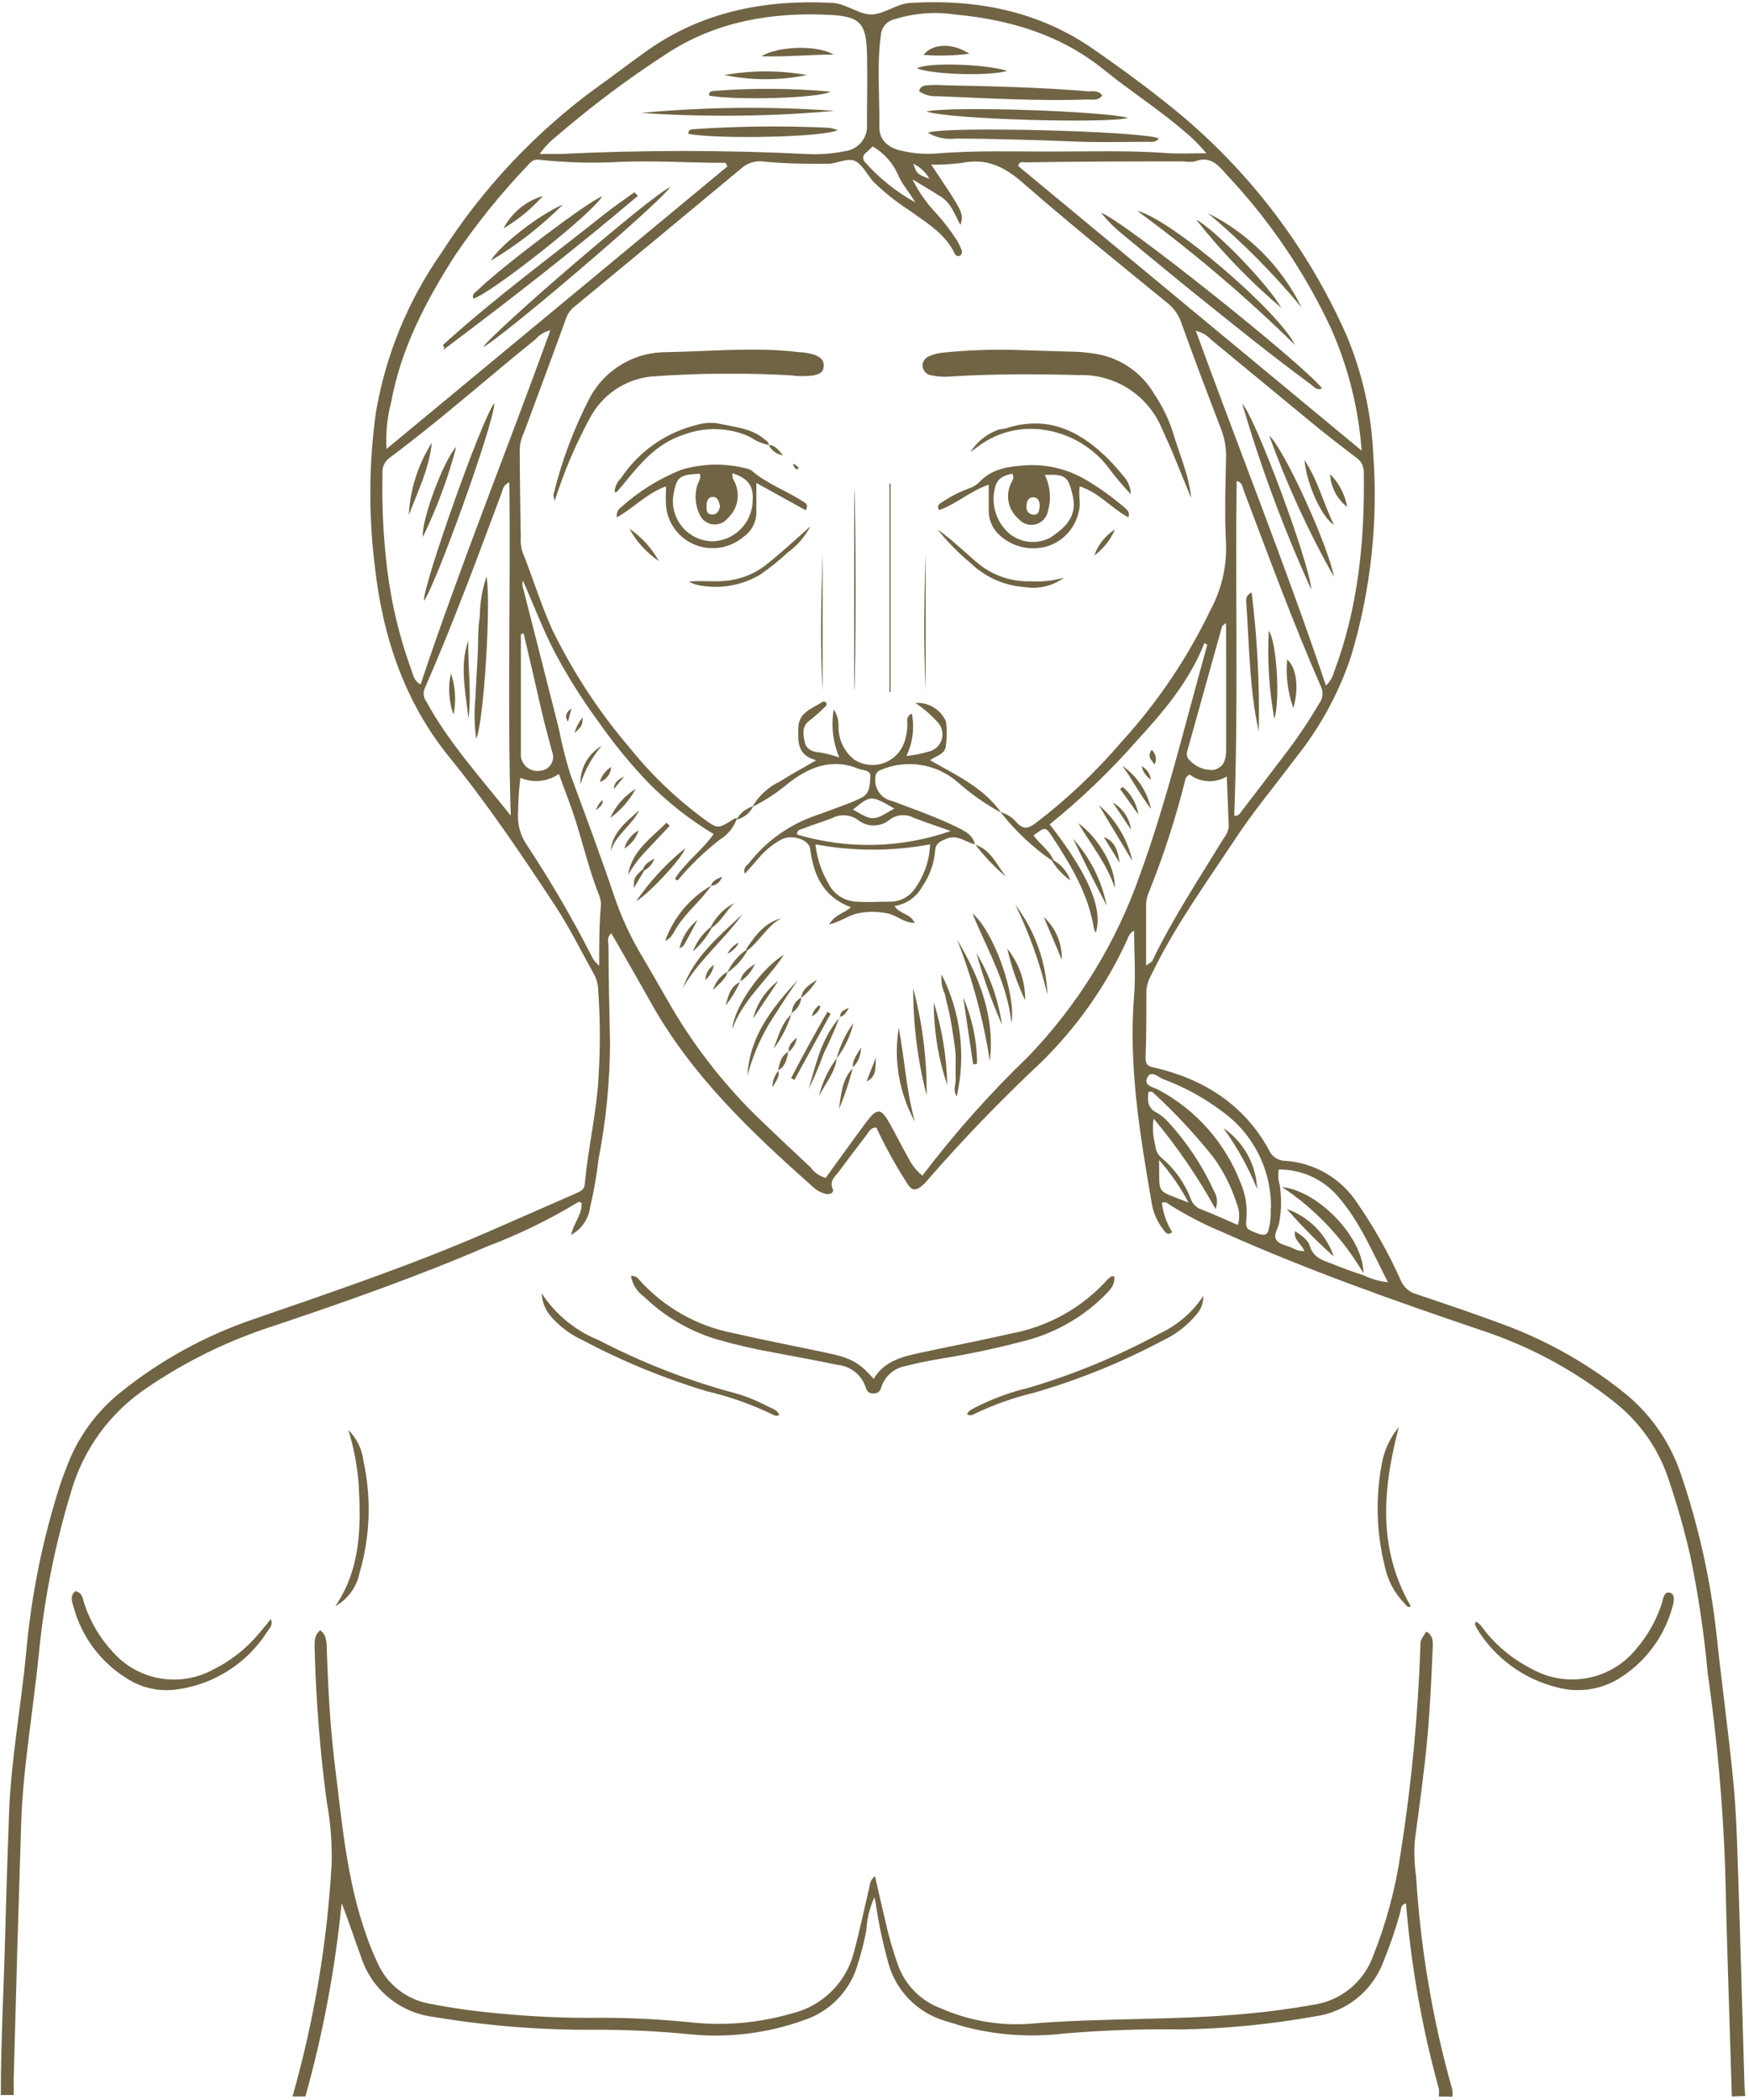 <svg width="339" height="407" viewBox="0 0 339 407" fill="none" xmlns="http://www.w3.org/2000/svg">
<path d="M335.68 406.24C335.24 391.5 334.7 376.76 334.38 362.02C333.922 349.376 332.794 336.764 331 324.24C330.3 316.54 329.158 308.888 327.58 301.32C326.372 296.092 324.89 290.932 323.14 285.86C321.136 280.282 317.6 275.382 312.94 271.72C305.18 265.536 296.374 260.796 286.94 257.72C270.12 252.02 253.4 246.1 237.18 238.86C233.532 237.354 230.02 235.542 226.68 233.44C226.3 233.18 225.92 232.74 225.2 233.1C225.444 235.11 226.126 237.042 227.2 238.76C226.28 239.5 225.84 238.76 225.44 238.2C224.224 236.646 223.444 234.796 223.18 232.84C220.9 219.62 218.72 206.4 219.82 192.84C220.14 188.84 219.82 184.64 219.82 180.36C218.82 180.82 218.68 181.68 218.36 182.36C214.276 191.206 208.602 199.224 201.62 206.02C193.904 213.254 186.56 220.878 179.62 228.86C179.434 229.11 179.218 229.338 178.98 229.54C177.42 230.92 176.72 230.84 175.62 228.98C173.468 225.618 171.544 222.118 169.86 218.5C168.74 218.5 168.52 219.2 168.1 219.74C166.28 222.12 164.46 224.5 162.68 226.92C161.94 227.94 160.68 228.76 161.42 230.42C161.72 231.08 160.88 231.48 160.22 231.38C159.194 231.17 158.25 230.67 157.5 229.94C145.5 219.28 133.98 208.34 126.1 194.18C123.64 189.78 121.1 185.4 118.5 180.86C117.56 181.58 117.92 182.58 117.94 183.38C117.94 189.56 118.12 195.76 118.24 201.94C118.216 209.574 117.466 217.188 116 224.68C115.638 227.85 115.084 230.996 114.34 234.1C114.184 235.188 113.772 236.224 113.14 237.124C112.506 238.024 111.672 238.764 110.7 239.28C111.2 236.9 112.94 235.28 112.7 233.04C112.5 233.04 112.24 232.84 112.14 232.9C106.556 236.292 100.67 239.164 94.56 241.48C80.92 247.36 66.92 252.28 52.84 257C44.152 259.802 35.914 263.844 28.38 269C21.284 273.778 16.104 280.912 13.76 289.14C10.756 299.008 8.706 309.14 7.64 319.4C6.92 326.78 5.84 334.12 5.02 341.4C4.6 345.18 4.26 349 4.12 352.8C3.586 369.4 3.1 385.994 2.66 402.58C2.66 403.72 2.66 404.84 2.66 405.98H0.16C0.16 395.46 0.76 384.96 1.02 374.44C1.22 366.7 1.48 358.98 1.76 351.24C2.16 340.82 4.1 330.54 5.08 320.18C5.972 310.112 7.89 300.16 10.8 290.48C11.4 288.48 12.02 286.48 12.8 284.6C14.908 278.722 18.622 273.554 23.52 269.68C31.234 263.498 39.974 258.718 49.34 255.56C64.44 250.34 79.6 245.22 94.26 238.86L111.66 231.24C112.52 230.86 113.26 230.58 113.36 229.36C113.98 222.28 115.72 215.36 116.04 208.2C116.366 202.744 116.334 197.272 115.94 191.82C115.932 190.892 115.72 189.978 115.32 189.14C112.76 184.54 110.44 179.82 107.54 175.4C101.1 165.64 94.6 155.96 87.2 146.86C78.28 135.9 74.1 123.14 72.6 109.32C71.43 99.583 71.51 89.736 72.84 80.02C74.724 68.873 79.062 58.284 85.54 49.02C93.588 36.422 103.934 25.451 116.04 16.68C119.18 14.46 122.2 12.1 125.34 9.88C136.16 2.2 148.36 -0.12 161.34 0.56C164.1 0.72 166.5 2.86 168.96 2.8C171.42 2.74 173.64 0.8 176.28 0.58C189.2 -0.22 201.34 2.1 212.1 9.64C216.62 12.78 221.08 16 225.36 19.42C240.838 31.42 253.086 47.084 261 65C264.04 72.254 265.786 79.984 266.16 87.84C267.15 101.14 265.686 114.509 261.84 127.28C259.432 134.449 255.768 141.133 251.02 147.02C247.02 152.38 242.66 157.56 239.02 163.18C233.48 171.54 227.6 179.68 223.24 188.74C222.66 189.708 222.306 190.796 222.2 191.92C222.2 196.26 222.2 200.6 222.04 204.92C222.04 206.26 222.44 206.66 223.9 206.92C233.4 209.16 241.1 214.06 245.9 222.74C246.152 223.392 246.598 223.952 247.176 224.346C247.756 224.74 248.44 224.946 249.14 224.94C251.958 225.136 254.69 225.986 257.12 227.422C259.55 228.86 261.612 230.846 263.14 233.22C266.37 237.9 269.162 242.868 271.48 248.06C271.748 248.714 272.16 249.298 272.686 249.77C273.214 250.242 273.84 250.586 274.52 250.78C279.94 252.6 285.34 254.42 290.7 256.4C299.208 259.464 307.17 263.874 314.28 269.46C319.64 273.6 323.65 279.238 325.8 285.66C329.234 295.722 331.548 306.13 332.7 316.7C333.7 326.22 335.04 335.72 335.96 345.26C336.52 351.02 336.68 356.8 336.88 362.56C337.34 376.38 337.7 390.2 338.12 404C338.12 404.72 338.24 405.44 338.28 406.16L335.68 406.24ZM203.92 166.78C200.126 164.17 196.752 160.992 193.92 157.36C195.22 157.736 196.372 158.504 197.22 159.56C198.46 160.76 199.34 160.52 200.66 159.56C206.756 154.918 212.34 149.642 217.32 143.82C224.302 136.186 230.124 127.567 234.6 118.24C236.724 114.337 237.772 109.941 237.64 105.5C237.36 99.94 237.5 94.36 237.64 88.8C237.7 86.853 237.366 84.915 236.66 83.1C234.02 76.26 231.44 69.42 228.96 62.52C228.474 61.07 227.586 59.787 226.4 58.82C216.94 51.08 207.4 43.42 198.2 35.38C194.66 32.3 191.2 30.6 186.48 31.56C184.492 31.825 182.486 31.939 180.48 31.9C186.8 41.3 186.8 41.3 186.16 43.62C185.02 41.5 184.32 39.38 182.46 38.18C180.6 36.98 178.74 35.9 176.86 34.76C178.028 37.127 179.544 39.305 181.36 41.22C182.84 42.828 184.178 44.561 185.36 46.4C185.756 47.033 186.092 47.703 186.36 48.4C186.452 48.59 186.474 48.806 186.424 49.011C186.372 49.215 186.25 49.396 186.08 49.52C185.992 49.574 185.892 49.607 185.79 49.617C185.686 49.628 185.582 49.615 185.486 49.581C185.388 49.547 185.298 49.491 185.226 49.418C185.152 49.345 185.096 49.257 185.06 49.16C183.16 45.16 179.34 43 175.92 40.54C173.578 39.007 171.388 37.252 169.38 35.3C168.18 34.02 167.38 32.2 165.92 31.3C164.46 30.4 162.34 31.72 160.48 31.74C156.32 31.74 152.16 31.74 148.02 31.3C147.252 31.197 146.47 31.259 145.73 31.483C144.988 31.708 144.302 32.089 143.72 32.6C132.974 41.547 122.206 50.467 111.42 59.36C110.682 59.912 110.114 60.66 109.78 61.52C107.08 68.98 104.3 76.42 101.54 83.86C101.092 84.789 100.822 85.792 100.74 86.82C100.74 92.6 100.86 98.36 100.94 104.12C100.878 105.05 100.98 105.984 101.24 106.88C103.24 111.86 104.78 116.98 106.98 121.88C110.952 130.07 115.944 137.724 121.84 144.66C125.978 149.844 130.764 154.476 136.08 158.44C139.14 160.7 139.14 160.7 142.28 158.66C142.468 158.59 142.662 158.542 142.86 158.52C142.264 160.296 141.05 161.8 139.44 162.76C136.516 165.054 133.836 167.64 131.44 170.48C131.28 170.68 131.06 170.6 130.86 170.22C132.86 167.06 136.06 164.84 138.32 161.62C133.776 158.888 129.586 155.61 125.84 151.86C122.25 148.124 118.96 144.112 116 139.86C112.874 135.616 110.06 131.151 107.58 126.5C105.2 121.96 103.44 117.16 101.34 112.5C101.22 112.918 101.22 113.362 101.34 113.78C103.64 122.86 105.98 131.94 108.28 141.04C108.864 144.036 109.606 147 110.5 149.92C113.46 157.92 116.38 165.76 119.1 173.78C120.458 177.786 122.242 181.634 124.42 185.26C126.06 188.02 127.64 190.8 129.24 193.58C133.93 201.908 139.768 209.536 146.58 216.24C150.086 219.614 153.606 222.946 157.14 226.24C157.846 227.222 158.87 227.93 160.04 228.24C162.68 224.6 165.32 220.92 168.04 217.26C170.04 214.68 170.78 214.74 172.4 217.62C173.62 219.78 174.72 222.02 175.94 224.16C176.606 225.574 177.576 226.824 178.78 227.82C185.002 219.612 191.858 211.902 199.28 204.76C208.992 194.674 216.402 182.604 221 169.38C225 158.4 227.96 147.18 231 135.92C231.98 132.26 233 128.6 234 124.94L233.44 124.62C230.54 131.98 225.6 137.82 220.36 143.52C215.198 149.396 209.544 154.822 203.46 159.74C210.98 169.4 213.86 176.22 212.38 180.78C212.236 180.496 212.116 180.202 212.02 179.9C210.96 173.2 207.5 167.56 203.88 162.02C202.66 160.16 202.54 160.24 200.32 161.88C201.48 163.54 203.32 164.7 204.16 166.62L203.92 166.78ZM263.92 87.32C263.316 79.092 261.286 71.032 257.92 63.5C252.816 52.623 246.018 42.626 237.78 33.88C236.04 31.88 234.54 30.16 231.58 31.28C230.866 31.401 230.136 31.401 229.42 31.28C219.22 31.28 209.04 31.28 198.86 31.46C198.3 31.46 197.56 31.16 197.34 32.16L263.92 87.32ZM141 32.24L140.64 31.56C133.88 31.56 127.16 31.1 120.4 31.36C115.112 31.657 109.808 31.523 104.54 30.96C103.32 30.8 102.82 31.44 102.22 32.12C97.08 37.501 92.398 43.301 88.22 49.46C82.58 58.28 77.74 67.46 75.82 77.92C75.044 80.88 74.74 83.945 74.92 87L141 32.24ZM104.6 29.84C106.28 29.84 107.42 29.84 108.6 29.84C124.506 29.067 140.406 29.067 156.3 29.84C158.794 29.981 161.294 29.8 163.74 29.3C165.002 29.159 166.158 28.529 166.962 27.546C167.766 26.563 168.152 25.305 168.04 24.04C168.04 19.5 168.16 14.96 168.04 10.42C167.9 4.56 166.8 3.18 160.78 2.88C149.64 2.32 138.9 4.14 129.44 10.26C121.946 15.094 114.796 20.44 108.04 26.26C106.728 27.282 105.568 28.488 104.6 29.84ZM233.82 29.7C232.542 28.138 231.108 26.71 229.54 25.44C224.6 21.16 219.06 17.66 214 13.54C205.54 6.68 195.62 3.78 185 2.8C181.078 2.227 177.076 2.556 173.3 3.76C172.608 3.925 171.986 4.306 171.524 4.85C171.064 5.393 170.79 6.069 170.74 6.78C169.92 12.78 170.52 18.78 170.44 24.66C170.44 27.14 172.12 28.66 174.78 29.22C176.908 29.718 179.098 29.9 181.28 29.76C189.16 29.1 197.06 29.4 204.94 29.36C212 29.36 219.06 29.14 226.12 29.66C228.56 29.84 231 29.7 233.82 29.7ZM106.68 64C105.552 64.264 104.536 64.88 103.78 65.76C94.34 73.36 85.32 81.42 75.58 88.66C75.082 89.007 74.684 89.481 74.432 90.034C74.178 90.586 74.078 91.196 74.14 91.8C74.004 97.363 74.238 102.928 74.84 108.46C75.58 115.741 77.22 122.902 79.72 129.78C80.08 130.76 80.22 131.96 81.52 132.64C89.24 109.5 98.36 87 106.68 64ZM257 132.84C257.746 132.157 258.28 131.276 258.54 130.3C263.28 117.76 264.54 104.7 264.34 91.44C264.34 90.879 264.198 90.326 263.93 89.834C263.66 89.341 263.272 88.924 262.8 88.62C259.9 86.44 257.06 84.22 254.26 81.92C247.78 76.6 241.34 71.24 234.86 65.92C234.038 65.019 232.966 64.385 231.78 64.1C240.18 87.16 249.18 109.6 257 132.84ZM239.7 93.22C239.38 114.9 240.06 136.5 239.22 158.06C239.466 158.108 239.722 158.072 239.946 157.96C240.17 157.848 240.35 157.666 240.46 157.44C243.28 153.76 246.12 150.06 248.92 146.36C251.374 143.17 253.624 139.831 255.66 136.36C256.008 135.924 256.232 135.402 256.308 134.85C256.386 134.298 256.314 133.735 256.1 133.22C250.6 120.66 245.9 107.78 241.04 94.98C240.8 94.34 240.86 93.48 239.68 93.22H239.7ZM99 158.06C98.32 136.52 99 115.06 98.72 93.46C98.374 93.595 98.07 93.817 97.836 94.105C97.6 94.392 97.444 94.734 97.38 95.1C92.58 107.94 87.84 120.8 82.34 133.36C82.152 133.772 82.08 134.228 82.128 134.678C82.178 135.129 82.348 135.558 82.62 135.92C87 143.96 93.24 150.78 99 158.06ZM116.14 187.1C116.14 182.86 116.14 179.26 116.46 175.68C116.52 174.966 116.418 174.248 116.16 173.58C114.28 168.88 113.12 163.98 111.62 159.18C110.66 156.14 109.48 153.18 108.32 149.98C107.242 150.726 105.99 151.184 104.686 151.314C103.38 151.442 102.064 151.238 100.86 150.72C100.592 152.936 100.446 155.166 100.42 157.4C100.24 159.662 100.848 161.916 102.14 163.78C106.848 170.908 111.142 178.3 115 185.92C115.326 186.342 115.688 186.738 116.08 187.1H116.14ZM222.14 187.1C223 186.48 223.24 186.4 223.32 186.24C227.32 177.94 232.42 170.24 237.2 162.42C237.73 161.774 238.062 160.99 238.16 160.16C238.06 157.02 237.92 153.88 237.78 150.46C236.684 151.124 235.414 151.444 234.136 151.38C232.856 151.314 231.624 150.87 230.6 150.1C230.358 150.192 230.148 150.35 229.988 150.554C229.83 150.758 229.73 151.002 229.7 151.26C227.87 158.57 225.544 165.746 222.74 172.74C222.398 173.49 222.196 174.296 222.14 175.12V187.1ZM251 238.58C252.3 239.4 253.54 240.3 253.86 241.4C254.58 243.84 256.58 244.26 258.44 245C260.3 245.74 262.28 246.5 264.26 247.1C265.756 247.828 267.366 248.296 269.02 248.48C266.02 242.62 263.58 236.8 259.46 232C258.042 230.304 256.268 228.942 254.262 228.012C252.256 227.082 250.07 226.606 247.86 226.62C247.68 227.606 247.742 228.622 248.04 229.58C248.416 232.022 248.384 234.51 247.94 236.94C247.76 238.04 246.8 239.16 247.32 240.16C247.84 241.16 249.42 241.32 250.52 241.84C251.208 242.252 251.998 242.46 252.8 242.44C252.36 241.04 250.72 240.44 251 238.58ZM246.34 234.12C246.396 230.472 245.57 226.862 243.928 223.604C242.288 220.344 239.884 217.528 236.92 215.4C233.444 212.76 229.596 210.65 225.5 209.14C224.58 208.78 223.1 207.24 222.36 208.84C221.62 210.44 223.62 210.66 224.62 211.22C231.886 215.128 237.506 221.516 240.46 229.22C241.324 231.218 241.722 233.386 241.62 235.56C241.4 238.16 241.42 238.12 243.72 239C244.9 239.48 245.72 239.44 245.96 237.98C246.262 236.718 246.37 235.416 246.28 234.12H246.34ZM239.94 237.36C240.344 235.944 240.244 234.432 239.66 233.08C238.646 229.93 237.14 226.96 235.2 224.28C231.66 219.834 227.782 215.668 223.6 211.82C223.482 211.67 223.31 211.57 223.122 211.54C222.932 211.51 222.74 211.554 222.58 211.66C222.44 213.2 222.32 214.72 224.28 215.66C225.09 216.12 225.814 216.714 226.42 217.42C230.07 221.37 233.062 225.88 235.28 230.78C235.614 231.294 235.818 231.88 235.874 232.49C235.93 233.1 235.836 233.714 235.6 234.28C232.174 228.066 228.156 222.2 223.6 216.76C223.354 218.478 223.462 220.226 223.92 221.9C223.932 222.342 224.036 222.778 224.22 223.18C224.406 223.582 224.672 223.942 225 224.24C227.576 226.372 229.564 229.126 230.78 232.24C230.92 232.674 231.146 233.074 231.446 233.418C231.744 233.762 232.11 234.04 232.52 234.24C235 235.16 237.26 236.24 239.88 237.36H239.94ZM237.64 120.72C237.02 121.2 236.9 121.26 236.88 121.34C234.64 129.34 232.406 137.34 230.18 145.34C229.986 145.82 229.986 146.358 230.18 146.84C230.764 147.624 231.534 148.252 232.422 148.664C233.308 149.076 234.284 149.26 235.26 149.2C237 148.7 237.66 147.62 237.66 145.2C237.66 139.2 237.66 133.06 237.66 126.98L237.64 120.72ZM101.54 122.72L100.96 122.9V146.58C101.014 147.012 101.154 147.43 101.374 147.806C101.592 148.182 101.886 148.51 102.236 148.77C102.584 149.03 102.984 149.216 103.408 149.318C103.83 149.42 104.27 149.434 104.7 149.36C105.128 149.334 105.542 149.204 105.91 148.984C106.278 148.764 106.586 148.458 106.812 148.094C107.038 147.73 107.172 147.318 107.204 146.89C107.238 146.462 107.168 146.034 107 145.64C106.34 143.06 105.6 140.48 105 137.88C103.84 132.82 102.68 127.76 101.48 122.68L101.54 122.72ZM169.16 28.38C168.74 28.76 168.32 29.22 167.84 29.6C167.36 29.98 167.02 30.7 167.64 31.4C170.418 34.536 173.712 37.174 177.38 39.2C176.38 37.38 174.92 35.86 174.14 34.04C173.122 31.643 171.354 29.643 169.1 28.34L169.16 28.38ZM230.38 233.06C228.804 230.086 226.884 227.308 224.66 224.78C224.8 231.78 223.84 230.4 230.32 233.02L230.38 233.06ZM177 31.72C177.72 33.72 177.72 33.72 180.16 34.66C179.436 33.377 178.332 32.349 177 31.72Z" fill="#706444"/>
<path d="M278.88 406.241C278.94 405.737 278.94 405.225 278.88 404.721C275.634 392.995 273.506 380.987 272.52 368.861C271.5 369.041 271.6 369.881 271.42 370.521C270.51 373.803 269.408 377.029 268.12 380.181C267.074 382.961 265.298 385.407 262.978 387.261C260.658 389.115 257.882 390.311 254.94 390.721C246.448 392.247 237.848 393.095 229.22 393.261C221.532 393.137 213.842 393.405 206.18 394.061C200.392 394.749 194.532 394.457 188.84 393.201C186.84 392.781 185.04 392.161 183.16 391.601C180.516 390.817 178.116 389.369 176.19 387.395C174.264 385.419 172.878 382.985 172.16 380.321C171.14 376.647 170.344 372.913 169.78 369.141C169.78 368.741 169.62 368.341 169.48 367.641C168.562 369.665 168.034 371.843 167.92 374.061C167.452 376.491 166.83 378.889 166.06 381.241C165.282 383.609 163.962 385.763 162.206 387.529C160.448 389.297 158.304 390.629 155.94 391.421C148.964 393.957 141.512 394.919 134.12 394.241C127.814 393.605 121.478 393.297 115.14 393.321C104.742 393.395 94.356 392.565 84.1 390.841C80.89 390.459 77.854 389.167 75.356 387.115C72.856 385.063 70.998 382.337 70 379.261C68.72 375.801 67.6 372.281 66.22 368.781C64.974 381.447 62.626 393.983 59.2 406.241H56.7C60.878 391.553 63.42 376.447 64.28 361.201C64.388 357.179 64.072 353.157 63.34 349.201C62.04 339.483 61.26 329.703 61 319.901C61 318.501 60.74 317.021 62.06 315.901C63.42 316.921 63.3 318.441 63.34 319.901C63.62 327.121 63.96 334.341 64.84 341.501C66.26 352.861 67.16 364.301 71.06 375.201C71.64 376.861 72.3 378.481 73.06 380.101C73.944 382.219 75.346 384.077 77.14 385.507C78.934 386.937 81.06 387.891 83.32 388.281C87.604 389.123 91.93 389.737 96.28 390.121C103.006 390.795 109.762 391.087 116.52 391.001C122.24 391.001 127.96 391.301 133.66 391.861C140.286 392.615 146.996 392.045 153.4 390.181C156.334 389.495 159.02 388.009 161.162 385.893C163.304 383.775 164.82 381.105 165.54 378.181C166.66 374.001 167.54 369.781 168.54 365.561C168.558 365.171 168.664 364.789 168.846 364.443C169.03 364.097 169.288 363.795 169.6 363.561C170.26 366.521 170.92 369.401 171.6 372.261C172.222 375.081 173.018 377.859 173.98 380.581C174.654 382.549 175.758 384.341 177.21 385.829C178.664 387.317 180.43 388.461 182.38 389.181C187.644 391.495 193.38 392.529 199.12 392.201C213.32 390.961 227.6 391.561 241.8 390.201C246.04 389.821 250.26 389.241 254.46 388.501C257.094 388.135 259.578 387.055 261.642 385.377C263.704 383.699 265.268 381.487 266.16 378.981C268.726 372.549 270.518 365.835 271.5 358.981C273.566 345.837 274.836 332.579 275.3 319.281C275.3 317.901 275.3 317.901 276.44 316.161C277.92 316.961 277.74 318.361 277.68 319.641C277.38 326.861 277.02 334.061 276.2 341.241C275.62 346.461 274.88 351.681 274.2 356.901C274.064 359.165 274.158 361.437 274.48 363.681C275.32 377.383 277.6 390.957 281.28 404.181C281.552 404.853 281.628 405.587 281.5 406.301L278.88 406.241Z" fill="#706444"/>
<path d="M122.3 247.26C122.594 247.216 122.896 247.258 123.168 247.378C123.44 247.498 123.674 247.694 123.84 247.94C128.646 253.328 135.09 256.982 142.18 258.34C148.18 259.72 154.18 260.86 160.18 262.14C165 263.16 166.5 263.98 169.34 267.2C171.34 263.76 174.92 262.88 178.46 262.12C184.34 260.86 190.26 259.72 196.12 258.38C203.316 257.02 209.862 253.322 214.74 247.86C214.954 247.648 215.196 247.466 215.46 247.32C215.46 247.32 215.68 247.32 215.96 247.32C216.2 249.1 214.94 250.16 213.96 251.18C209.946 255.116 205.02 257.996 199.62 259.56C193.908 261.106 188.122 262.356 182.28 263.3C180.04 263.7 177.78 264.1 175.58 264.7C174.504 264.876 173.496 265.34 172.664 266.044C171.834 266.75 171.21 267.668 170.86 268.7C170.66 269.4 170.36 270 169.4 270.02C169.044 270.072 168.68 269.986 168.386 269.778C168.09 269.568 167.888 269.254 167.82 268.9C167.438 267.702 166.71 266.642 165.728 265.856C164.746 265.068 163.554 264.59 162.3 264.48C158.04 263.58 153.76 262.82 149.48 262C145.906 261.362 142.366 260.536 138.88 259.52C133.628 257.94 128.828 255.128 124.88 251.32C124.202 250.848 123.626 250.246 123.184 249.548C122.74 248.852 122.44 248.074 122.3 247.26Z" fill="#706444"/>
<path d="M286.08 314.24C287.04 314.7 287.46 315.64 288.08 316.38C290.53 319.334 293.568 321.744 297 323.46C300.3 325.278 304.134 325.874 307.83 325.142C311.524 324.41 314.842 322.398 317.2 319.46C319.348 316.944 320.992 314.038 322.04 310.9C322.34 309.98 322.48 308.34 323.64 308.62C324.8 308.9 324.42 310.62 324.12 311.52C322.592 317.052 319.092 321.832 314.28 324.96C312.458 326.17 310.398 326.974 308.238 327.32C306.078 327.664 303.868 327.542 301.76 326.96C298.54 326.164 295.508 324.74 292.838 322.77C290.168 320.8 287.912 318.322 286.2 315.48C286.052 315.218 285.944 314.934 285.88 314.64C285.88 314.64 285.98 314.42 286.08 314.24Z" fill="#706444"/>
<path d="M14.6 308.34C16.08 308.62 16.04 309.94 16.4 310.94C17.554 314.37 19.43 317.514 21.9 320.16C24.268 322.818 27.462 324.6 30.966 325.222C34.472 325.842 38.084 325.264 41.22 323.58C44.668 321.88 47.726 319.484 50.2 316.54L52.52 313.74C52.656 314.078 52.686 314.45 52.608 314.808C52.53 315.164 52.346 315.49 52.08 315.74C50.108 318.982 47.416 321.728 44.21 323.76C41.004 325.792 37.374 327.058 33.6 327.46C30.366 327.756 27.126 326.938 24.42 325.14C19.466 322.03 15.856 317.178 14.3 311.54C14 310.46 13.46 309.3 14.6 308.34Z" fill="#706444"/>
<path d="M105 250.62C107.658 254.698 111.504 257.862 116.02 259.68C124.108 263.89 132.614 267.24 141.4 269.68C143.918 270.298 146.35 271.226 148.64 272.44C149.52 272.9 150.64 273.14 151.04 274.16C150.62 274.52 150.22 274.32 149.86 274.16C145.764 272.166 141.456 270.636 137.02 269.6C128.68 267.1 120.608 263.784 112.92 259.7C110.638 258.646 108.594 257.136 106.92 255.26C105.754 253.988 105.074 252.344 105 250.62Z" fill="#706444"/>
<path d="M233.22 251.14C233.244 251.826 233.13 252.508 232.882 253.148C232.634 253.788 232.26 254.37 231.78 254.86C230.04 256.93 227.87 258.596 225.42 259.74C217.466 263.974 209.094 267.374 200.44 269.88C196.408 270.842 192.492 272.238 188.76 274.04C188.562 274.176 188.33 274.248 188.09 274.248C187.85 274.248 187.616 274.176 187.42 274.04C187.84 273.2 188.7 272.92 189.42 272.54C192.572 270.97 195.894 269.762 199.32 268.94C208.156 266.322 216.696 262.79 224.8 258.4C228.22 256.798 231.132 254.286 233.22 251.14Z" fill="#706444"/>
<path d="M271.12 276.54C268 288.54 266.98 299.98 273.42 311.22C272.94 311.76 272.5 310.98 272.2 310.68C270.25 308.674 268.922 306.146 268.38 303.4C266.818 297.096 266.6 290.534 267.74 284.14C268.152 281.346 269.322 278.718 271.12 276.54Z" fill="#706444"/>
<path d="M65 311.24C69.96 303.94 69.98 295.82 69.52 287.62C69.25 284.05 68.58 280.52 67.52 277.1C69.152 278.706 70.182 280.824 70.44 283.1C72.022 290.288 71.76 297.76 69.68 304.82C69.41 306.166 68.852 307.436 68.044 308.544C67.236 309.652 66.198 310.572 65 311.24Z" fill="#706444"/>
<path d="M194.06 157.48C190.988 155.82 188.122 153.806 185.52 151.48C183.498 149.744 181.028 148.614 178.392 148.218C175.756 147.82 173.064 148.176 170.62 149.24C170.34 149.338 170.096 149.522 169.928 149.766C169.758 150.01 169.672 150.302 169.68 150.6C169.526 151.642 169.78 152.702 170.386 153.562C170.992 154.422 171.908 155.016 172.94 155.22C177.1 156.8 181.3 158.24 185.3 160.2C186.88 160.98 188.52 161.66 188.96 163.62C187.12 163.2 185.58 161.62 183.4 162.54C182.22 163.06 181.28 163.38 181.24 165.02C181.006 167.488 180.13 169.854 178.7 171.88C178.158 172.858 177.398 173.7 176.478 174.338C175.56 174.976 174.506 175.394 173.4 175.56C174.28 177.14 176.48 176.96 177.28 178.84C175.18 178.84 173.8 177.34 172.02 177C170.116 176.59 168.144 176.59 166.24 177C164.46 177.36 163.02 178.56 160.7 179.16C161.86 177.16 163.64 177 164.92 175.8C159.54 173.8 157.68 169.56 157.02 164.46C156.8 162.66 153.44 161.62 151.44 162.68C149.792 163.574 148.328 164.768 147.12 166.2C146.28 167.2 145.38 168.2 144.38 169.3C143.96 168.12 144.74 167.74 145.14 167.3C148.386 163.118 152.756 159.946 157.74 158.16C160.1 157.34 162.42 156.46 164.76 155.58C165.52 155.28 166.28 154.94 167.02 154.56C168.72 153.68 168.56 151.96 168.7 150.56C168.84 149.16 167.24 149.32 166.42 148.98C161.24 146.84 156.82 148.64 152.74 151.82C150.628 153.61 148.304 155.136 145.82 156.36C147.062 154.2 148.942 152.474 151.2 151.42C153.36 150.02 155.64 148.82 158.22 147.32C154.48 146.36 154.68 143.7 154.74 141.1C154.74 138.14 157.28 137.34 159.26 136.12C159.368 136.012 159.516 135.951 159.67 135.951C159.824 135.951 159.972 136.012 160.08 136.12C160.42 136.56 160.08 136.8 159.78 137.1C158.896 137.968 157.968 138.789 157 139.56C155.38 140.68 155.66 142.2 155.96 143.72C156.26 145.24 157.5 145.72 158.98 145.82C160.236 146.042 161.474 146.364 162.68 146.78C161.432 143.848 161.058 140.62 161.6 137.48C162.27 138.49 162.592 139.691 162.52 140.9C162.52 142.13 162.802 143.344 163.346 144.446C163.892 145.55 164.682 146.512 165.66 147.26C166.482 147.77 167.406 148.092 168.368 148.202C169.33 148.31 170.304 148.204 171.218 147.89C172.134 147.576 172.968 147.062 173.66 146.386C174.352 145.71 174.884 144.888 175.22 143.98C175.688 142.7 175.912 141.343 175.88 139.98C175.782 139.641 175.816 139.277 175.976 138.962C176.136 138.646 176.408 138.403 176.74 138.28C177.28 141.063 176.908 143.946 175.68 146.5C177.198 146.338 178.698 146.036 180.16 145.6C180.718 145.448 181.228 145.156 181.642 144.752C182.056 144.35 182.362 143.848 182.53 143.294C182.698 142.74 182.722 142.154 182.602 141.588C182.48 141.023 182.218 140.497 181.84 140.06C180.538 138.603 179.06 137.314 177.44 136.22C178.67 136.136 179.896 136.432 180.952 137.069C182.008 137.706 182.842 138.653 183.34 139.78C183.56 141.313 183.56 142.868 183.34 144.4C183.24 146.2 181.5 146.4 180.28 147.32C185.4 150.24 190.68 152.66 194.06 157.48ZM180.28 163.62C172.936 164.99 165.404 164.99 158.06 163.62C158.336 166.246 159.168 168.782 160.5 171.06C160.996 172.138 161.788 173.052 162.782 173.7C163.776 174.348 164.934 174.702 166.12 174.72C168.12 174.88 170.26 174.72 172.34 174.72C173.224 174.758 174.106 174.59 174.914 174.228C175.724 173.868 176.438 173.324 177 172.64C179.01 170.05 180.156 166.896 180.28 163.62ZM184.28 161.04C181.88 160.18 179.46 159.38 177.08 158.46C176.35 158.078 175.526 157.912 174.704 157.978C173.884 158.046 173.098 158.344 172.44 158.84C171.602 159.534 170.556 159.928 169.468 159.956C168.38 159.986 167.314 159.648 166.44 159C165.71 158.428 164.83 158.082 163.906 158.004C162.982 157.926 162.056 158.118 161.24 158.56C159.4 159.26 157.52 159.82 155.66 160.56C155.14 160.74 154.44 160.82 154.5 161.72C164.246 164.62 174.656 164.382 184.26 161.04H184.28ZM173.34 156.68C168.8 154.06 168.8 154.06 165.34 156.88C169.22 159.14 169.22 159.14 173.32 156.68H173.34Z" fill="#706444"/>
<path d="M230.88 96.519C229.64 93.48 228.42 90.519 227.16 87.419C226.52 85.9 225.8 84.419 225.16 82.939C223.836 79.817 221.6 77.167 218.746 75.336C215.892 73.506 212.55 72.58 209.16 72.68C200.86 72.48 192.56 72.419 184.26 72.96C183.022 73.067 181.776 72.993 180.56 72.74C180.096 72.684 179.664 72.468 179.344 72.128C179.022 71.788 178.83 71.347 178.8 70.879C178.804 70.461 178.94 70.055 179.188 69.718C179.436 69.38 179.782 69.129 180.18 68.999C181.036 68.624 181.948 68.394 182.88 68.32C187.63 67.843 192.408 67.676 197.18 67.82C200.6 67.96 204.04 68.019 207.46 68.139C208.9 68.139 210.36 68.279 211.8 68.48C214.284 68.791 216.66 69.676 218.744 71.064C220.826 72.453 222.558 74.307 223.8 76.48C225.24 78.626 226.39 80.952 227.22 83.4C228.46 87.719 230.44 91.919 230.88 96.519Z" fill="#706444"/>
<path d="M107.5 97.08C107.34 96.22 107.22 96 107.28 95.82C108.874 89.325 111.23 83.042 114.3 77.1C115.75 74.38 117.926 72.113 120.582 70.549C123.24 68.986 126.278 68.187 129.36 68.24C137.86 68.08 146.38 67.22 154.88 68.24C155.92 68.278 156.95 68.46 157.94 68.78C158.98 69.2 159.78 69.8 159.66 71.04C159.54 72.28 158.7 72.5 157.66 72.74C156.228 72.94 154.774 72.94 153.34 72.74C144.318 72.223 135.272 72.297 126.26 72.96C123.734 73.214 121.312 74.098 119.214 75.531C117.118 76.963 115.414 78.899 114.26 81.16C111.95 85.421 109.99 89.862 108.4 94.44L107.5 97.08Z" fill="#706444"/>
<path d="M218.7 100.24C215.44 98.52 213.04 95.46 209.28 94.24C208.96 95.98 209.58 97.58 209.06 99.24C208.714 100.817 207.948 102.271 206.842 103.447C205.736 104.623 204.332 105.478 202.78 105.92C201.114 106.369 199.356 106.362 197.692 105.901C196.028 105.441 194.518 104.542 193.32 103.3C192.194 102.069 191.592 100.448 191.64 98.78C191.64 97.24 191.64 95.72 191.64 93.92C188 95.18 185.36 97.68 182.04 98.84C181.5 98.04 182.04 97.6 182.56 97.34C184.178 96.239 185.924 95.339 187.76 94.66C188.654 94.377 189.454 93.859 190.08 93.16C192.64 90.6 195.98 90.36 199.26 90.14C203.124 89.997 206.952 90.947 210.3 92.88C212.984 94.448 215.522 96.256 217.88 98.28C218.38 98.74 219.1 99.2 218.7 100.24ZM196.22 91.78C194.76 92.1 193.56 92.52 193 94C192.478 95.628 192.438 97.373 192.886 99.023C193.332 100.673 194.248 102.159 195.52 103.3C196.628 104.248 197.998 104.836 199.45 104.987C200.9 105.137 202.362 104.841 203.64 104.14C206.98 101.94 208.86 99.7 207.86 95.76C207 92.4 206.6 91.86 202.5 92.02C203.568 94.159 203.798 96.621 203.14 98.92C203.048 99.547 202.776 100.134 202.356 100.609C201.936 101.084 201.388 101.426 200.776 101.593C200.166 101.761 199.518 101.747 198.916 101.553C198.312 101.359 197.778 100.993 197.38 100.5C196.432 99.687 195.776 98.587 195.512 97.366C195.25 96.145 195.392 94.872 195.92 93.74C196.14 93.16 196.68 92.7 196.22 91.76V91.78ZM201.54 98.06C201.54 97.16 201.18 96.28 200.14 96.38C199.1 96.48 198.96 97.42 198.96 98.28C198.95 98.462 198.974 98.643 199.034 98.815C199.094 98.986 199.186 99.145 199.308 99.28C199.428 99.416 199.574 99.526 199.738 99.605C199.902 99.684 200.078 99.73 200.26 99.74C201.48 99.8 201.4 98.8 201.54 98.04V98.06Z" fill="#706444"/>
<path d="M129.1 94.24C125.3 95.62 122.86 98.44 119.56 100.24C119.496 99.857 119.546 99.464 119.702 99.109C119.86 98.754 120.116 98.452 120.44 98.24C123.84 95.193 127.746 92.764 131.98 91.06C136.046 89.815 140.376 89.705 144.5 90.74C144.916 90.789 145.316 90.94 145.66 91.18C148.66 93.76 152.4 95.08 155.66 97.18C156.2 97.52 156.76 97.86 156.16 98.88L146.6 93.58V99.12C146.626 100.1 146.404 101.071 145.952 101.942C145.5 102.813 144.836 103.555 144.02 104.1C142.694 105.198 141.086 105.904 139.378 106.138C137.672 106.371 135.934 106.122 134.36 105.42C132.746 104.693 131.384 103.506 130.44 102.009C129.498 100.511 129.018 98.769 129.06 97C129 96.24 129.1 95.46 129.1 94.24ZM141.98 91.66C141.8 92.7 142.4 93.22 142.6 93.88C143.024 94.995 143.104 96.21 142.834 97.371C142.564 98.533 141.952 99.587 141.08 100.4C140.74 100.834 140.294 101.174 139.784 101.386C139.274 101.599 138.718 101.676 138.17 101.612C137.622 101.548 137.1 101.344 136.654 101.019C136.206 100.695 135.85 100.261 135.62 99.76C134.758 97.978 134.588 95.94 135.14 94.04C135.4 93.34 135.94 92.64 135.64 91.8C131.52 91.98 131.08 92.4 130.44 96.46C130.356 97.506 130.484 98.559 130.814 99.556C131.146 100.552 131.674 101.471 132.368 102.259C133.062 103.047 133.908 103.686 134.856 104.14C135.802 104.594 136.832 104.852 137.88 104.9C139.96 104.901 141.96 104.091 143.454 102.642C144.948 101.193 145.818 99.22 145.88 97.14C146.1 94.24 145.1 92.72 141.98 91.7V91.66ZM139.56 98.06C139.34 97.38 139.28 96.38 138.26 96.3C137.24 96.22 136.92 97.16 136.94 98.02C136.96 98.88 136.94 99.62 137.92 99.7C138.9 99.78 139.36 99.14 139.56 98.1V98.06Z" fill="#706444"/>
<path d="M219.16 95.76C217.712 94.217 216.344 92.602 215.06 90.92C209.9 83.64 198.34 79.94 189.54 86.54L188.08 87.62C189.388 85.536 191.384 83.973 193.72 83.2C194.13 83.171 194.538 83.111 194.94 83.02C202.82 80.42 209.08 83.34 214.58 88.72C215.676 89.816 216.712 90.971 217.68 92.18C218.62 93.136 219.15 94.42 219.16 95.76Z" fill="#706444"/>
<path d="M149 86.24C147.696 85.957 146.458 85.42 145.36 84.66C141.384 82.837 136.848 82.657 132.74 84.16C127.22 85.88 124.06 89.88 120.74 93.94L119.54 95.34C119.54 95.34 119.38 95.34 119.14 95.44C119.138 94.929 119.24 94.424 119.444 93.956C119.648 93.487 119.946 93.067 120.32 92.72C123.778 87.484 129.098 83.759 135.2 82.3C136.498 81.918 137.866 81.836 139.2 82.06C142.3 82.76 145.6 82.92 148.18 85.12C148.56 85.44 149.08 85.68 148.98 86.3L149 86.24Z" fill="#706444"/>
<path d="M181.72 102.6C184.6 104.6 187.06 107.08 189.72 109.3C192.578 111.587 196.162 112.772 199.82 112.64C201.978 112.776 204.142 112.539 206.22 111.94C205.164 112.727 203.964 113.295 202.686 113.611C201.408 113.927 200.08 113.984 198.78 113.78C194.82 113.547 191.072 111.917 188.2 109.18C185.82 107.215 183.648 105.01 181.72 102.6Z" fill="#706444"/>
<path d="M133.48 112.701C136.54 112.401 139.48 112.961 142.3 112.301C144.432 111.88 146.442 110.984 148.18 109.681C151.28 107.281 154.18 104.561 157.08 101.981C156.016 104.008 154.496 105.76 152.64 107.101C150.984 108.639 149.22 110.056 147.36 111.341C143.686 113.529 139.32 114.244 135.14 113.341C134.564 113.19 134.008 112.975 133.48 112.701Z" fill="#706444"/>
<path d="M172.62 93.681V134.121H172.4V93.721L172.62 93.681Z" fill="#706444"/>
<path d="M165.56 94.701C165.92 97.521 165.92 131.161 165.56 134.061V94.701Z" fill="#706444"/>
<path d="M159.44 133.9C158.94 124.98 159.16 116.06 159.44 107.12V133.9Z" fill="#706444"/>
<path d="M179.42 107.141V133.881C179 124.961 179.12 116.061 179.42 107.141Z" fill="#706444"/>
<path d="M121.98 102.441C124.358 104.065 126.324 106.223 127.72 108.741C125.334 107.126 123.366 104.966 121.98 102.441Z" fill="#706444"/>
<path d="M216.1 102.6C215.25 104.613 213.868 106.355 212.1 107.64C212.83 105.558 214.238 103.783 216.1 102.6Z" fill="#706444"/>
<path d="M149 86.24C150.36 86.24 151 87.441 151.8 88.24C151.208 88.156 150.644 87.93 150.156 87.582C149.67 87.234 149.272 86.773 149 86.24Z" fill="#706444"/>
<path d="M146 156.24C145.686 156.884 145.232 157.45 144.672 157.896C144.11 158.342 143.458 158.658 142.76 158.82C143.1 158.194 143.56 157.644 144.118 157.2C144.674 156.758 145.314 156.43 146 156.24Z" fill="#706444"/>
<path d="M154.3 90.98C154.094 90.724 153.914 90.45 153.76 90.16C153.64 89.92 153.76 89.84 154.02 89.98C154.242 90.136 154.456 90.303 154.66 90.48C154.86 90.66 154.82 90.82 154.3 90.98Z" fill="#706444"/>
<path d="M185.52 182.1C189.82 189.32 192.86 196.92 191.86 205.6C190.606 197.56 188.48 189.68 185.52 182.1Z" fill="#706444"/>
<path d="M182.5 188.84C186.212 196.126 187.252 204.484 185.44 212.46C184.62 211.32 185.3 210.08 185.24 208.88C185.18 207.68 185.24 206.2 185.24 204.88C185.24 203.56 184.96 202.02 184.74 200.6C184.52 199.18 184.34 197.96 184.06 196.6C183.78 195.24 183.4 194 183.12 192.6C182.582 191.424 182.368 190.126 182.5 188.84Z" fill="#706444"/>
<path d="M177 191.52C178.798 198.278 179.672 205.248 179.6 212.24C177.86 205.472 176.986 198.508 177 191.52Z" fill="#706444"/>
<path d="M196.04 198.24C195.28 190.6 191.38 184.1 188.48 177C192.58 180.44 197 192.66 196.04 198.24Z" fill="#706444"/>
<path d="M174.2 199.22C175.36 205.22 175.64 211.42 177.34 217.36C174.278 211.84 173.172 205.448 174.2 199.22Z" fill="#706444"/>
<path d="M144.88 208.421C145.24 200.861 149.7 195.241 154.64 189.901C152.64 192.821 150.74 195.741 148.88 198.721C147.12 201.761 145.774 205.023 144.88 208.421Z" fill="#706444"/>
<path d="M181 194.24C182.606 199.426 183.482 204.812 183.6 210.24C181.854 205.088 180.976 199.68 181 194.24Z" fill="#706444"/>
<path d="M132.38 191.4C134.58 185.3 139.42 181.4 143.92 177.14C140.34 182.12 135.46 186.04 132.38 191.4Z" fill="#706444"/>
<path d="M151.94 185.02C148.74 189.92 143.94 193.76 141.94 199.4C142.24 195.24 147.48 187.66 151.94 185.02Z" fill="#706444"/>
<path d="M196.8 175.32C200.614 180.364 202.786 186.46 203.02 192.78C201.602 186.746 199.516 180.89 196.8 175.32Z" fill="#706444"/>
<path d="M209 159.52C213 162.38 216.3 168.24 216.06 172.04C214.56 167.38 211.42 163.64 209 159.52Z" fill="#706444"/>
<path d="M123.32 174.62C125.964 170.762 129.158 167.314 132.8 164.38C132.32 166.24 125.46 173.5 123.32 174.62Z" fill="#706444"/>
<path d="M208 162.54C211.29 166.19 213.536 170.66 214.5 175.48C212.26 171.2 210.1 166.9 208 162.54Z" fill="#706444"/>
<path d="M194.2 198.541C192.22 194.053 190.568 189.429 189.26 184.701C191.816 188.937 193.496 193.643 194.2 198.541Z" fill="#706444"/>
<path d="M213 156.02C216.284 158.83 218.56 162.636 219.48 166.86C217.34 163.2 215.1 159.64 213 156.02Z" fill="#706444"/>
<path d="M186.7 193.321C188.456 197.367 189.368 201.729 189.38 206.141L188.62 206.261L186.7 193.321Z" fill="#706444"/>
<path d="M137.84 171.661C135.84 174.541 133.08 176.721 131.2 179.661C130.58 180.641 130.16 181.821 128.92 182.321C130.538 177.819 133.688 174.031 137.82 171.621L137.84 171.661Z" fill="#706444"/>
<path d="M162.76 197.02C161.86 199.41 160.838 201.754 159.7 204.04C158.828 206.442 157.832 208.798 156.72 211.1C158.16 206.18 159.22 201.1 162.82 197.1L162.76 197.02Z" fill="#706444"/>
<path d="M161 196.441L153.98 209.261L153.34 208.921C155.56 204.581 157.94 200.341 160.36 196.081L161 196.441Z" fill="#706444"/>
<path d="M129.82 160.02C128.36 161.58 126.88 163.1 125.44 164.66C124 166.12 122.756 167.76 121.74 169.54C122.44 164.86 126.22 162.44 129.18 159.42L129.82 160.02Z" fill="#706444"/>
<path d="M198.7 193.84C197.18 190.644 196.02 187.29 195.24 183.84C197.524 186.668 198.748 190.204 198.7 193.84Z" fill="#706444"/>
<path d="M217.52 148.38C220.366 150.364 222.358 153.35 223.1 156.74C221 154.1 219.52 151.08 217.52 148.38Z" fill="#706444"/>
<path d="M202.3 177.701C203.448 178.741 204.354 180.019 204.96 181.445C205.564 182.873 205.85 184.413 205.8 185.961C204.64 183.201 203.48 180.441 202.3 177.701Z" fill="#706444"/>
<path d="M123.9 157C122.46 160 119.32 161.74 118.36 165C118.62 161.28 121.44 159.24 123.9 157Z" fill="#706444"/>
<path d="M144.6 183.941C146.34 181.341 148.16 178.821 151.42 177.941C148.66 179.441 147.26 182.361 144.84 184.201L144.6 183.941Z" fill="#706444"/>
<path d="M112.5 151.98C112.448 150.482 112.804 149 113.53 147.69C114.254 146.378 115.324 145.29 116.62 144.54C114.754 146.712 113.352 149.244 112.5 151.98Z" fill="#706444"/>
<path d="M150.86 190.06L145.96 197.38C146.708 194.452 148.438 191.868 150.86 190.06Z" fill="#706444"/>
<path d="M189 163.66C192.12 164.72 193.24 167.66 195 169.92C192.774 168.04 190.762 165.922 189 163.6V163.66Z" fill="#706444"/>
<path d="M118.28 158.5C119.324 156.166 121.044 154.202 123.22 152.86C122.016 155.086 120.328 157.012 118.28 158.5Z" fill="#706444"/>
<path d="M162.18 205.08C161.84 207.9 159.92 210 158.72 212.44C159.356 209.78 160.526 207.276 162.16 205.08H162.18Z" fill="#706444"/>
<path d="M165.28 206.941C164.596 209.673 163.7 212.349 162.6 214.941C163.06 212.121 163.14 209.161 165.34 206.941H165.28Z" fill="#706444"/>
<path d="M162.16 205.08C162.818 202.614 163.922 200.288 165.42 198.22C164.84 200.712 163.736 203.05 162.18 205.08H162.16Z" fill="#706444"/>
<path d="M153.4 196.4C152.672 198.876 151.492 201.194 149.92 203.24C150.88 200.88 151.44 198.28 153.48 196.46L153.4 196.4Z" fill="#706444"/>
<path d="M217.64 152.5C219.25 153.874 220.32 155.772 220.66 157.86L217.1 152.88L217.64 152.5Z" fill="#706444"/>
<path d="M215.7 155.52C216.652 156.066 217.466 156.824 218.076 157.738C218.688 158.65 219.078 159.692 219.22 160.78L215.7 155.52Z" fill="#706444"/>
<path d="M135.22 178.241C134.36 179.841 133.52 181.441 132.64 183.021C132.428 183.371 132.094 183.629 131.7 183.741C132.226 181.565 133.464 179.629 135.22 178.241Z" fill="#706444"/>
<path d="M137.76 179.64C138.742 177.642 140.34 176.016 142.32 175C140.74 176.5 139.8 178.54 137.94 179.8L137.76 179.64Z" fill="#706444"/>
<path d="M217 167.201L213.94 162.201C215.76 162.901 216.64 164.241 217 167.201Z" fill="#706444"/>
<path d="M167.96 209.561L169.76 204.941C169.64 206.681 170.04 208.601 167.96 209.561Z" fill="#706444"/>
<path d="M137.94 179.8C137.016 181.53 135.782 183.076 134.3 184.36C135.012 182.506 136.206 180.876 137.76 179.64L137.94 179.8Z" fill="#706444"/>
<path d="M204.06 166.621C205.65 167.491 206.866 168.915 207.48 170.621C206.052 169.611 204.842 168.327 203.92 166.841L204.06 166.621Z" fill="#706444"/>
<path d="M144.84 184.24C143.906 185.94 142.576 187.388 140.96 188.46C141.778 186.696 143.048 185.178 144.64 184.06L144.84 184.24Z" fill="#706444"/>
<path d="M143.44 190.241C142.706 191.893 141.764 193.445 140.64 194.861C141.16 193.061 141.48 191.161 143.48 190.281L143.44 190.241Z" fill="#706444"/>
<path d="M123.78 160.92C123.306 162.388 122.318 163.638 121 164.44C121.204 163.696 121.554 163.002 122.032 162.398C122.51 161.792 123.104 161.29 123.78 160.92Z" fill="#706444"/>
<path d="M155.3 193.301C155.52 191.521 157.02 190.741 158.36 189.861C157.57 191.197 156.538 192.377 155.32 193.341L155.3 193.301Z" fill="#706444"/>
<path d="M141 188.38C140.58 189.94 139.18 190.74 138.2 191.86C138.406 191.12 138.756 190.43 139.23 189.826C139.704 189.222 140.292 188.716 140.96 188.34L141 188.38Z" fill="#706444"/>
<path d="M143.48 190.24C143.74 188.52 145.08 187.68 146.34 186.76C145.75 188.176 144.736 189.378 143.44 190.2L143.48 190.24Z" fill="#706444"/>
<path d="M165.34 206.981C165.1 205.401 166.2 204.321 166.86 202.981C166.888 203.699 166.76 204.417 166.488 205.083C166.216 205.747 165.804 206.347 165.28 206.841L165.34 206.981Z" fill="#706444"/>
<path d="M111.36 142.08C111.646 140.952 112.186 139.905 112.94 139.02C112.86 140.6 112.86 140.6 111.36 142.08Z" fill="#706444"/>
<path d="M124.86 168.7L122.86 172.08C122.86 170.08 122.86 170.08 124.56 168.46L124.86 168.7Z" fill="#706444"/>
<path d="M136.72 189.901C136.732 189.317 136.89 188.745 137.176 188.237C137.462 187.727 137.868 187.295 138.36 186.981C138.168 188.115 137.588 189.147 136.72 189.901Z" fill="#706444"/>
<path d="M116.26 151.541C116.604 150.327 117.388 149.287 118.46 148.621C118.43 149.273 118.204 149.901 117.812 150.421C117.418 150.943 116.878 151.333 116.26 151.541Z" fill="#706444"/>
<path d="M152.8 203.84C152.48 205.22 152.26 206.66 150.8 207.42C151.12 206.04 151.34 204.6 152.8 203.84Z" fill="#706444"/>
<path d="M119 152.901C119 151.841 119.52 151.181 121 150.441L119 152.901Z" fill="#706444"/>
<path d="M221.28 148.481C221.77 148.737 222.192 149.111 222.506 149.567C222.818 150.025 223.016 150.551 223.08 151.101C222.17 150.487 221.528 149.551 221.28 148.481Z" fill="#706444"/>
<path d="M110.76 137.28L110.08 139.86C109.48 138.88 109.6 138.12 110.76 137.28Z" fill="#706444"/>
<path d="M152.86 203.9C152.7 202.58 153.56 201.9 154.44 201.06C154.374 201.612 154.196 202.144 153.912 202.622C153.63 203.102 153.252 203.516 152.8 203.84L152.86 203.9Z" fill="#706444"/>
<path d="M223.82 148.12C223.04 147.24 222.36 146.52 223.22 145.3C223.612 145.642 223.882 146.102 223.99 146.61C224.098 147.118 224.04 147.648 223.82 148.12Z" fill="#706444"/>
<path d="M141 184.86C141.448 183.902 142.21 183.126 143.16 182.66C142.8 183.56 142.2 184.12 141 184.86Z" fill="#706444"/>
<path d="M153.48 196.46C153.462 195.816 153.622 195.18 153.942 194.622C154.264 194.064 154.734 193.607 155.3 193.301C155.246 193.937 155.034 194.548 154.686 195.082C154.336 195.616 153.86 196.054 153.3 196.36L153.48 196.46Z" fill="#706444"/>
<path d="M159 195.08C158.866 195.484 158.65 195.856 158.368 196.176C158.088 196.496 157.744 196.756 157.36 196.94C157.54 196.154 157.976 195.452 158.6 194.94C158.66 194.74 158.8 194.8 159 195.08Z" fill="#706444"/>
<path d="M150.8 207.42C151.22 208.5 150.58 209.26 149.7 210.68C149.716 209.514 150.124 208.386 150.86 207.48L150.8 207.42Z" fill="#706444"/>
<path d="M137.82 171.64C138.08 170.6 138.98 170.36 139.96 169.88C139.824 170.354 139.55 170.776 139.172 171.094C138.794 171.41 138.33 171.609 137.84 171.661L137.82 171.64Z" fill="#706444"/>
<path d="M124.62 168.461C124.88 167.581 125.54 167.121 126.86 166.361C126.506 167.361 125.792 168.194 124.86 168.7L124.62 168.461Z" fill="#706444"/>
<path d="M115.54 157.02C115.722 156.22 116.184 155.512 116.84 155.02C116.78 155.9 116.78 155.9 115.54 157.02Z" fill="#706444"/>
<path d="M162.82 197.081C162.82 196.141 163.42 195.741 164.58 195.281C163.92 196.181 163.68 196.921 162.76 197.021L162.82 197.081Z" fill="#706444"/>
<path d="M213.42 41.24C217.42 42.501 252.58 70.54 256.24 75.24C255.22 75.76 254.7 74.941 254.12 74.52C246.52 68.941 239.2 63.02 231.86 57.12C227.12 53.3 222.42 49.401 217.7 45.501C216.124 44.239 214.688 42.811 213.42 41.24Z" fill="#706444"/>
<path d="M251 66.84C241.43 57.459 231.204 48.771 220.4 40.84C227.1 42.54 247.74 60.24 251 66.84Z" fill="#706444"/>
<path d="M234.14 41.32C242.024 45.254 248.398 51.669 252.28 59.58C246.788 52.967 240.716 46.856 234.14 41.32Z" fill="#706444"/>
<path d="M248.38 59.68C242.308 54.54 236.768 48.805 231.84 42.56C235.32 44.34 245.5 54.74 248.38 59.68Z" fill="#706444"/>
<path d="M123.64 37.96C111.52 48.2 99.06 57.96 85.92 67.8C86.32 66.9 86.08 67.46 85.92 67.06C85.92 67.06 85.92 66.82 85.92 66.78C95.92 57.74 106.74 49.78 117.26 41.42C119.1 39.96 121.06 38.64 122.96 37.26L123.64 37.96Z" fill="#706444"/>
<path d="M129.9 36.24C127.76 39.501 97.28 65.4 93.62 67.3C95.52 64.341 125.94 38.12 129.9 36.24Z" fill="#706444"/>
<path d="M116.72 38.041C114.72 41.501 95.22 56.8 91.76 57.88C91.38 56.961 92.22 56.6 92.68 56.141C97.14 51.8 113.78 39.16 116.72 38.041Z" fill="#706444"/>
<path d="M109.12 39.62C104.922 43.819 100.22 47.48 95.12 50.52C96.66 47.76 104.24 41.74 109.12 39.62Z" fill="#706444"/>
<path d="M97.6 44.241C98.386 42.741 99.466 41.414 100.776 40.339C102.084 39.263 103.596 38.462 105.22 37.981C103.028 40.459 100.456 42.572 97.6 44.241Z" fill="#706444"/>
<path d="M124.28 21.88C136.742 20.717 149.276 20.583 161.76 21.48C149.296 22.593 136.764 22.727 124.28 21.88Z" fill="#706444"/>
<path d="M162.38 25.221C159.48 26.621 139.1 27.001 133.44 25.941C133.34 25.241 133.82 25.061 134.34 25.041C143.128 24.438 151.942 24.344 160.74 24.761C161.3 24.86 161.85 25.014 162.38 25.221Z" fill="#706444"/>
<path d="M161 17.76C158.64 19.06 142.64 19.46 137.46 18.54C137.32 17.82 137.84 17.66 138.36 17.62C145.898 17.037 153.47 17.084 161 17.76Z" fill="#706444"/>
<path d="M140.4 14.54C145.692 13.603 151.108 13.603 156.4 14.54C151.122 15.618 145.68 15.618 140.4 14.54Z" fill="#706444"/>
<path d="M161.56 10.581C156.9 10.581 152.22 11.06 147.56 10.9C150.84 8.9 158.46 8.68 161.56 10.581Z" fill="#706444"/>
<path d="M213.64 18.501C212.9 19.561 211.78 19.261 210.78 19.281C201.04 19.621 191.32 19.021 181.6 18.641C180.378 18.717 179.166 18.379 178.16 17.681C178.36 16.621 179.14 16.581 179.82 16.521C180.852 16.45 181.888 16.45 182.92 16.521C192.24 16.721 201.56 16.901 210.92 17.701C211.84 17.681 213 17.521 213.64 18.501Z" fill="#706444"/>
<path d="M179.84 25.721C183.02 24.401 221.14 25.401 224.58 26.801C224.02 27.701 223.12 27.461 222.38 27.481C218.22 27.481 214.06 27.601 209.9 27.481C201.7 27.161 193.5 26.881 185.28 26.861C183.39 27.086 181.48 26.685 179.84 25.721Z" fill="#706444"/>
<path d="M179.56 21.601C184.78 20.481 214.62 21.601 218.62 22.841C215 23.981 183.86 23.141 179.56 21.601Z" fill="#706444"/>
<path d="M195.22 13.721C192.02 14.781 180.78 14.481 177.74 13.241C179.7 12.061 190.64 12.361 195.22 13.721Z" fill="#706444"/>
<path d="M187.88 10.419C184.934 10.79 181.96 10.864 179 10.639C180.7 8.42 184.62 8.24 187.88 10.419Z" fill="#706444"/>
<path d="M95.82 78.1C95.82 81.98 84.18 114.1 82.16 116.42C81.96 113.54 93.34 81.24 95.82 78.1Z" fill="#706444"/>
<path d="M88.44 86.58C86.852 92.604 84.682 98.458 81.96 104.06C81.62 100.8 86.1 88.94 88.44 86.58Z" fill="#706444"/>
<path d="M83.7 85.8C83.18 90.82 80.98 95.26 79.24 99.8C79.494 94.827 81.03 90.004 83.7 85.8Z" fill="#706444"/>
<path d="M254.16 114.241C248.846 102.576 244.374 90.545 240.78 78.241C243.4 81.021 253.88 109.261 254.16 114.241Z" fill="#706444"/>
<path d="M258.54 111.761C253.604 103.006 249.41 93.854 246 84.401C249 87.141 257.58 106.081 258.54 111.761Z" fill="#706444"/>
<path d="M252.84 89.161C255.5 93.161 256.48 97.461 258.54 101.681C256.14 100.241 253.24 93.681 252.84 89.161Z" fill="#706444"/>
<path d="M261.12 98.24C260.14 97.478 259.336 96.514 258.762 95.412C258.19 94.311 257.862 93.099 257.8 91.86C259.532 93.597 260.692 95.824 261.12 98.24Z" fill="#706444"/>
<path d="M243.98 141.72C242.18 133.72 242.16 125.38 241.58 117.16C241.58 116.42 241.22 115.5 242.6 114.8C243.706 123.728 244.166 132.725 243.98 141.72Z" fill="#706444"/>
<path d="M247 139.301C245.982 133.675 245.62 127.95 245.92 122.241C247.44 124.241 248.16 135.781 247 139.301Z" fill="#706444"/>
<path d="M250.68 137.2C249.604 134.197 249.196 130.997 249.48 127.82C251.28 129.28 251.82 133.3 250.68 137.2Z" fill="#706444"/>
<path d="M94.3 111.72C95.2 116.44 93.82 139.72 92.3 143.18C91.932 140.528 91.886 137.842 92.16 135.18C92.26 132.5 92.44 129.82 92.58 127.18C92.72 124.54 92.58 122.02 93 119.46C93.018 116.827 93.456 114.214 94.3 111.72Z" fill="#706444"/>
<path d="M90.78 124.08C90.62 129.14 91.46 134.22 90.78 139.28C90.32 134.24 89 129.14 90.78 124.08Z" fill="#706444"/>
<path d="M87.9 138.481C86.984 135.914 86.81 133.141 87.4 130.481C88.276 133.055 88.45 135.817 87.9 138.481Z" fill="#706444"/>
<path d="M264.26 246.72C260.348 240.024 254.958 234.312 248.5 230.02C255.74 230.84 264.3 240 264.26 246.72Z" fill="#706444"/>
<path d="M258.52 243.48C255.29 240.614 252.25 237.542 249.42 234.28C251.532 235.03 253.446 236.246 255.022 237.838C256.598 239.432 257.794 241.36 258.52 243.48Z" fill="#706444"/>
<path d="M237.12 218.6C239.058 219.918 240.658 221.672 241.794 223.722C242.93 225.772 243.568 228.058 243.66 230.4C241.964 226.218 239.768 222.254 237.12 218.6Z" fill="#706444"/>
</svg>
